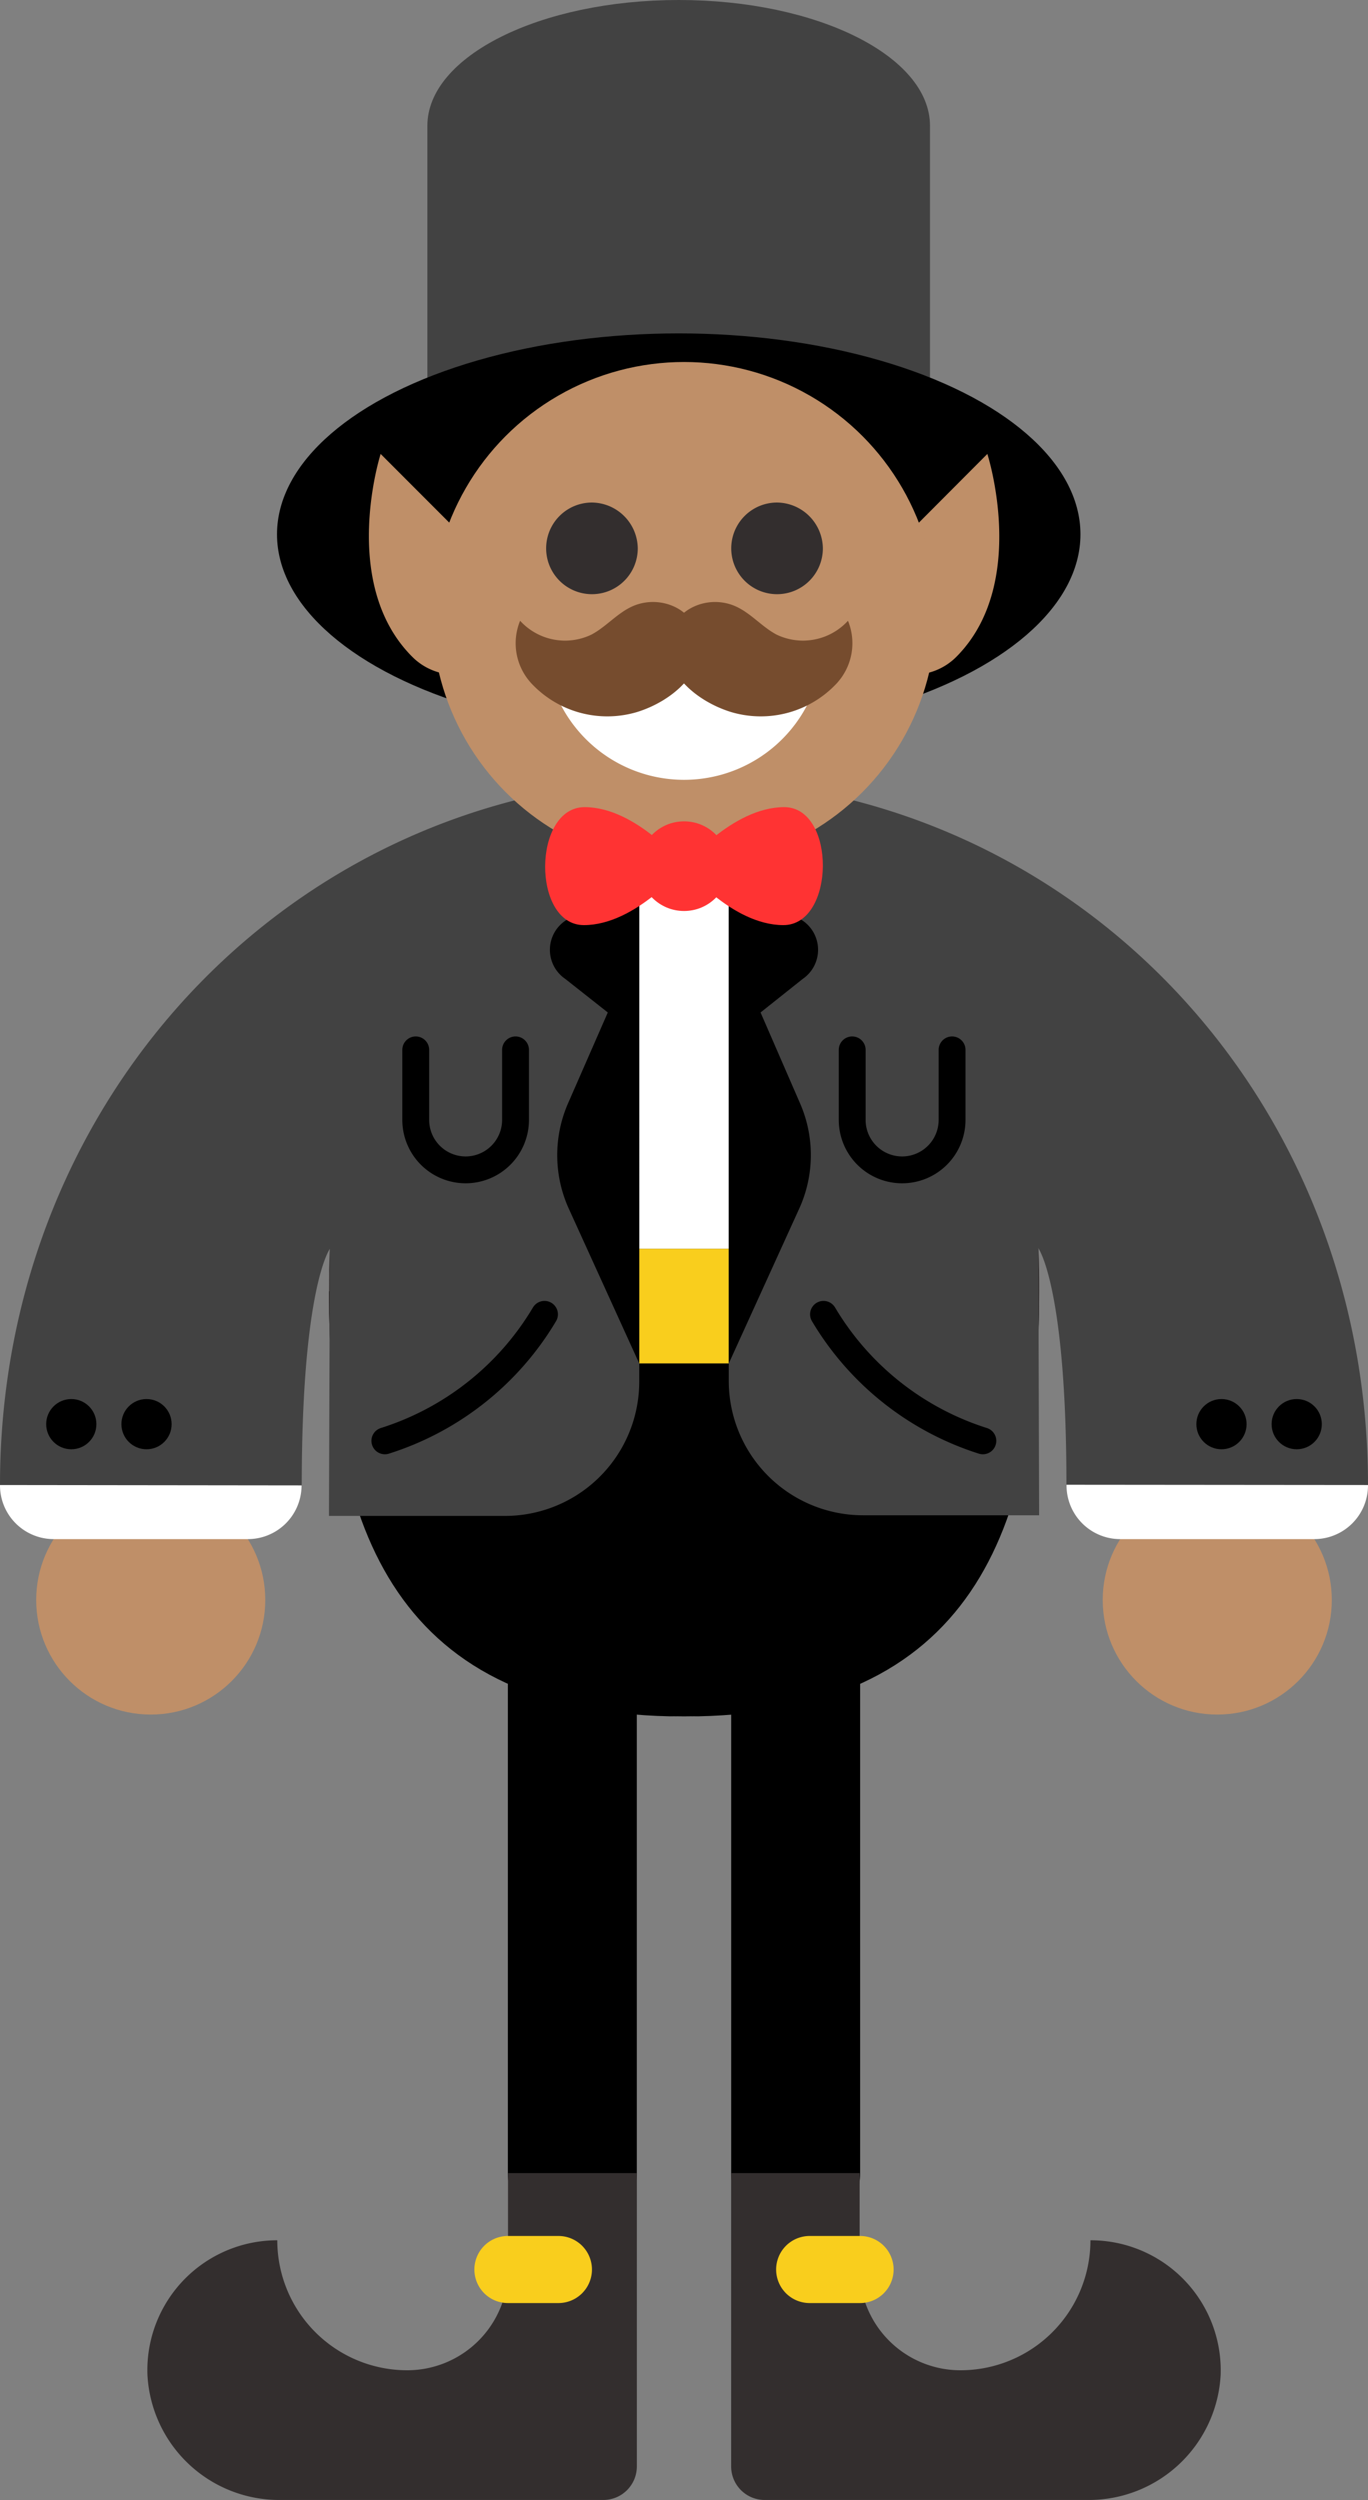 <svg xmlns="http://www.w3.org/2000/svg" viewBox="0 0 149.29 272.75"><rect x="0" y="0" width="149.29" height="272.75" fill="#808080" stroke="none"/><defs><style>.cls-1,.cls-4,.cls-9{fill:none;stroke-linecap:round;stroke-miterlimit:10;}.cls-1{stroke:#fff;}.cls-1,.cls-4{stroke-width:14.07px;}.cls-2{fill:#bf8f68;}.cls-3{fill:#fff;}.cls-4,.cls-9{stroke:#000;}.cls-5{fill:#332e2e;}.cls-6{fill:#f9ce1d;}.cls-7{fill:#00acc1;}.cls-8{fill:#424242;}.cls-9{stroke-width:2.93px;}.cls-10{fill:#764c2e;}.cls-11{fill:#f33;}</style></defs><title>elf23</title><g id="Layer_2" data-name="Layer 2"><g id="ART"><path class="cls-1" d="M74.65,101.52c47.6,0,58.19,38.87,58.19,60.52"/><circle class="cls-2" cx="132.84" cy="174.54" r="12.5"/><path class="cls-3" d="M143.43,156.18H122.25a5.86,5.86,0,1,0,0,11.72h21.18a5.86,5.86,0,0,0,0-11.72Z"/><path class="cls-1" d="M74.65,101.52c-47.6,0-58.2,38.87-58.2,60.52"/><circle class="cls-2" cx="16.45" cy="174.54" r="12.5"/><path class="cls-3" d="M27.05,156.18H5.86a5.86,5.86,0,0,0,0,11.72H27.05a5.86,5.86,0,0,0,0-11.72Z"/><path class="cls-4" d="M86.83,172.12v64.94"/><path class="cls-5" d="M119,244.39a14.18,14.18,0,0,1-14.19,14.18h0a11,11,0,0,1-11-11V237.06H79.79v32a3.66,3.66,0,0,0,3.67,3.66H118.7a14.41,14.41,0,0,0,14.51-13.66A14.19,14.19,0,0,0,119,244.39Z"/><path class="cls-6" d="M93.86,251.24h-5.5a3.66,3.66,0,1,1,0-7.32h5.5a3.66,3.66,0,1,1,0,7.32Z"/><path class="cls-4" d="M62.46,172.12v64.94"/><path class="cls-5" d="M30.26,244.39a14.18,14.18,0,0,0,14.18,14.18h0a11,11,0,0,0,11-11V237.06H69.5v32a3.66,3.66,0,0,1-3.66,3.66H30.6a14.4,14.4,0,0,1-14.51-13.66A14.17,14.17,0,0,1,30.26,244.39Z"/><path class="cls-6" d="M55.43,251.24h5.51a3.66,3.66,0,0,0,0-7.32H55.43a3.66,3.66,0,1,0,0,7.32Z"/><polygon class="cls-7" points="62.47 172.12 86.83 172.12 74.65 101.52 62.47 172.12"/><ellipse class="cls-3" cx="74.65" cy="140.87" rx="38.75" ry="46.38"/><path d="M113.4,140.87c0,25.62-7.11,46.38-38.75,46.38S35.9,166.49,35.9,140.87Z"/><path class="cls-5" d="M35.9,140.87c0,2.68.07,5.31.25,7.86h77c.18-2.55.26-5.18.26-7.86,0-1.56,0-3.11-.09-4.64H36C35.92,137.76,35.9,139.31,35.9,140.87Z"/><rect class="cls-6" x="68.4" y="136.23" width="12.5" height="12.5"/><path class="cls-8" d="M0,162c0-43.13,33.09-77,74.65-77l-4.89,9.42v56.23A14.65,14.65,0,0,1,55.1,165.37H35.9L36,136.23s-3.07,4.16-3.07,25.81Z"/><path class="cls-9" d="M56.26,114.53v7.65a5.45,5.45,0,0,1-5.45,5.44h0a5.45,5.45,0,0,1-5.44-5.44v-7.65"/><path class="cls-9" d="M59.42,143.38A31.2,31.2,0,0,1,42,157.18"/><path d="M69.76,94.49l-7.93,5.86a3.84,3.84,0,0,0-.14,6.44l4.64,3.66L62,120.34A14.13,14.13,0,0,0,62.14,132l7.62,16.74Z"/><circle cx="7.78" cy="155.36" r="2.74"/><circle cx="15.99" cy="155.36" r="2.74"/><path class="cls-8" d="M149.29,162c0-43.13-33.08-77-74.64-77l4.88,9.42v56.23a14.66,14.66,0,0,0,14.66,14.65H113.4l-.09-29.14s3.07,4.16,3.07,25.81Z"/><circle cx="141.51" cy="155.36" r="2.74"/><circle cx="133.3" cy="155.36" r="2.74"/><path class="cls-9" d="M93,114.53v7.65a5.45,5.45,0,0,0,5.45,5.44h0a5.45,5.45,0,0,0,5.45-5.44v-7.65"/><path class="cls-9" d="M89.87,143.38a31.2,31.2,0,0,0,17.39,13.8"/><path d="M79.53,94.49l7.94,5.86a3.85,3.85,0,0,1,.13,6.44L83,110.45l4.3,9.89A14.1,14.1,0,0,1,87.15,132l-7.62,16.74Z"/><path class="cls-8" d="M101.49,13.72C101.49,6.14,89.21,0,74.07,0S46.64,6.14,46.64,13.72V50.58h54.85Z"/><ellipse cx="74.07" cy="58.29" rx="43.84" ry="21.92"/><path class="cls-2" d="M107.75,49.52,95,62.31a6.61,6.61,0,1,0,9.36,9.35C112.31,63.68,107.75,49.52,107.75,49.52Z"/><path class="cls-2" d="M54.32,62.31,41.54,49.52S37,63.68,45,71.66a6.61,6.61,0,1,0,9.35-9.35Z"/><circle class="cls-2" cx="74.65" cy="66.99" r="27.5"/><path class="cls-5" d="M69.6,59.82a5,5,0,1,1-5-5A5.06,5.06,0,0,1,69.6,59.82Z"/><path class="cls-5" d="M89.8,59.82a5,5,0,1,1-5-5A5.06,5.06,0,0,1,89.8,59.82Z"/><path class="cls-3" d="M89.8,69.92a15.15,15.15,0,1,1-30.3,0Z"/><path class="cls-10" d="M76.24,69.25a4.91,4.91,0,0,0-2.72-3.1,5.56,5.56,0,0,0-4.33-.08c-1.76.72-3,2.29-4.65,3.16a6.64,6.64,0,0,1-7.78-1.51A6.44,6.44,0,0,0,58,74.56a11.34,11.34,0,0,0,11.47,3.13C73.49,76.47,77.27,73.05,76.24,69.25Z"/><path class="cls-10" d="M73.06,69.25a4.88,4.88,0,0,1,2.72-3.1,5.54,5.54,0,0,1,4.32-.08c1.77.72,3,2.29,4.65,3.16a6.66,6.66,0,0,0,7.79-1.51,6.46,6.46,0,0,1-1.24,6.84,11.34,11.34,0,0,1-11.47,3.13C75.81,76.47,72,73.05,73.06,69.25Z"/><path class="cls-11" d="M74.65,94.49s5.24-6.44,10.93-6.44,5.59,12.87-.09,12.87S74.65,94.49,74.65,94.49Z"/><path class="cls-11" d="M74.65,94.49s-5.16-6.44-10.85-6.44-5.77,12.87-.08,12.87S74.65,94.49,74.65,94.49Z"/><circle class="cls-11" cx="74.65" cy="94.49" r="4.89"/></g></g></svg>